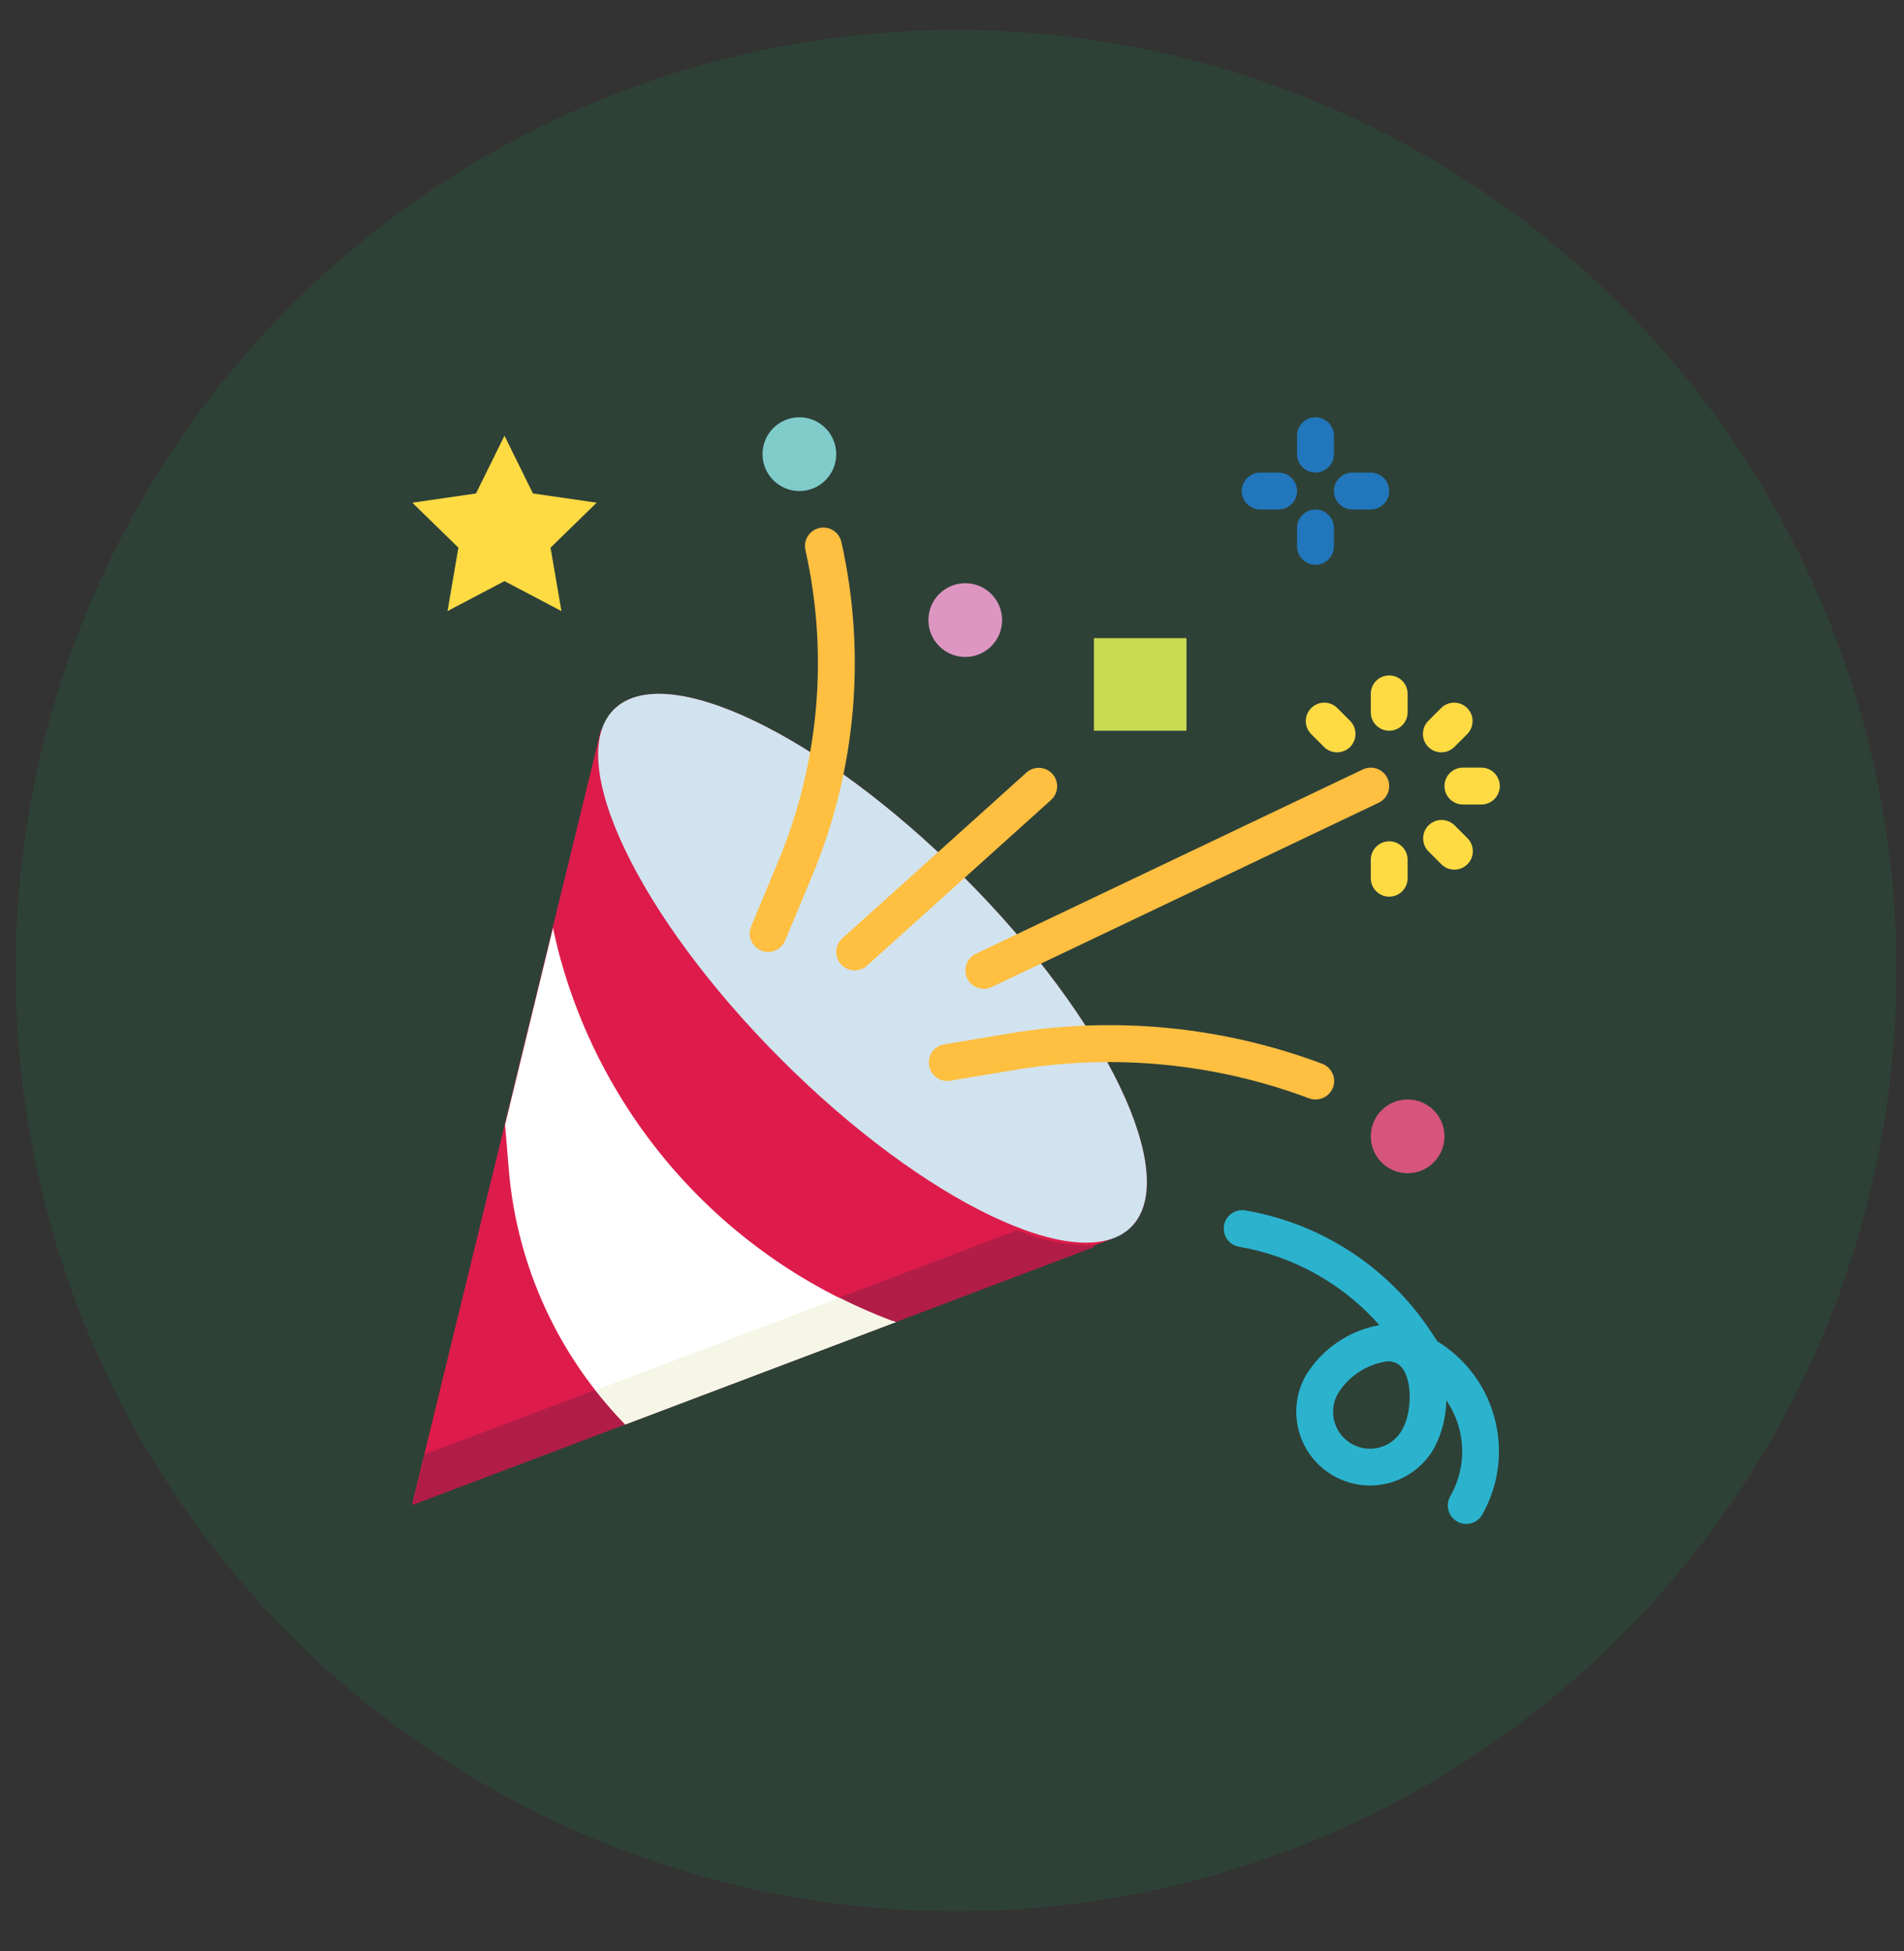 <svg width="41" height="42" viewBox="0 0 41 42" fill="none" xmlns="http://www.w3.org/2000/svg">
<rect x="0" y="0" width="41" height="42" fill="#333333" stroke="none"/>
<circle cx="20.587" cy="20.895" r="20.25" fill="#00BE63" fill-opacity="0.1"/>
<g clip-path="url(#clip0)">
<path d="M20.752 18.88C17.676 15.804 14.303 14.19 13.218 15.275C13.098 15.399 13.011 15.551 12.962 15.716L12.944 15.699L11.908 19.946L10.876 24.18L9.653 29.193L8.879 32.369L13.463 30.634L19.295 28.427L23.947 26.667L23.941 26.662C24.097 26.612 24.239 26.528 24.358 26.415C25.443 25.33 23.829 21.957 20.752 18.88Z" fill="#DD1C4B"/>
<path d="M20.752 18.879C17.676 15.803 14.303 14.189 13.218 15.274C12.133 16.359 13.747 19.732 16.823 22.808C19.899 25.885 23.273 27.499 24.358 26.414C25.443 25.329 23.829 21.956 20.752 18.879Z" fill="#D1E3EE"/>
<path d="M23.524 26.804C22.969 26.814 22.418 26.704 21.908 26.483L18.106 27.922L12.273 30.127L9.145 31.31L8.879 32.4L13.463 30.666L19.295 28.459L23.564 26.844L23.524 26.804Z" fill="#B21D48"/>
<path d="M28.327 23.669C28.279 23.669 28.232 23.66 28.188 23.644C26.173 22.889 23.995 22.677 21.872 23.03L20.454 23.266C20.237 23.297 20.036 23.147 20.005 22.93C19.975 22.72 20.115 22.524 20.323 22.484L21.741 22.246C24.002 21.87 26.321 22.095 28.466 22.898C28.672 22.973 28.78 23.2 28.706 23.406C28.648 23.566 28.496 23.671 28.327 23.669Z" fill="#FFBF41"/>
<path d="M21.183 21.287C20.963 21.286 20.787 21.107 20.788 20.888C20.789 20.737 20.876 20.599 21.012 20.533L29.347 16.564C29.545 16.47 29.782 16.554 29.876 16.752C29.97 16.95 29.886 17.187 29.688 17.281L21.353 21.25C21.3 21.275 21.242 21.288 21.183 21.287Z" fill="#FFBF41"/>
<path d="M16.541 20.493C16.489 20.494 16.437 20.483 16.389 20.463C16.186 20.378 16.091 20.146 16.175 19.944V19.944L16.752 18.559C17.64 16.437 17.847 14.092 17.345 11.848C17.293 11.634 17.424 11.42 17.637 11.369C17.851 11.317 18.065 11.448 18.116 11.661C18.118 11.666 18.119 11.671 18.12 11.675C18.658 14.08 18.436 16.592 17.485 18.864L16.907 20.249C16.846 20.397 16.701 20.493 16.541 20.493Z" fill="#FFBF41"/>
<path d="M30.311 25.257C30.75 25.257 31.105 24.901 31.105 24.463C31.105 24.024 30.75 23.669 30.311 23.669C29.873 23.669 29.518 24.024 29.518 24.463C29.518 24.901 29.873 25.257 30.311 25.257Z" fill="#D5557E"/>
<path d="M20.786 14.143C21.224 14.143 21.579 13.787 21.579 13.349C21.579 12.911 21.224 12.555 20.786 12.555C20.347 12.555 19.992 12.911 19.992 13.349C19.992 13.787 20.347 14.143 20.786 14.143Z" fill="#DD95C1"/>
<path d="M17.214 10.571C16.775 10.571 16.42 10.216 16.42 9.777C16.42 9.339 16.775 8.983 17.214 8.983C17.652 8.983 18.007 9.339 18.007 9.777C18.007 10.216 17.652 10.571 17.214 10.571Z" fill="#7FCCCB"/>
<path d="M28.327 12.159C28.108 12.159 27.93 11.981 27.93 11.762V11.365C27.93 11.146 28.108 10.968 28.327 10.968C28.546 10.968 28.724 11.146 28.724 11.365V11.762C28.724 11.981 28.546 12.159 28.327 12.159Z" fill="#2276BB"/>
<path d="M28.327 10.174C28.108 10.174 27.93 9.996 27.93 9.777V9.38C27.93 9.161 28.108 8.983 28.327 8.983C28.546 8.983 28.724 9.161 28.724 9.38V9.777C28.724 9.996 28.546 10.174 28.327 10.174Z" fill="#2276BB"/>
<path d="M29.518 10.968H29.121C28.901 10.968 28.724 10.79 28.724 10.571C28.724 10.352 28.901 10.174 29.121 10.174H29.518C29.737 10.174 29.915 10.352 29.915 10.571C29.915 10.79 29.737 10.968 29.518 10.968Z" fill="#2276BB"/>
<path d="M27.533 10.968H27.136C26.917 10.968 26.739 10.79 26.739 10.571C26.739 10.352 26.917 10.174 27.136 10.174H27.533C27.752 10.174 27.93 10.352 27.93 10.571C27.93 10.79 27.752 10.968 27.533 10.968Z" fill="#2276BB"/>
<path d="M12.029 20.494C11.985 20.324 11.945 20.152 11.908 19.977L10.876 24.212L10.956 25.18C11.129 27.244 12.015 29.183 13.463 30.664L19.295 28.459C19.263 28.45 19.23 28.442 19.198 28.432C15.662 27.106 12.989 24.146 12.029 20.494Z" fill="white"/>
<path d="M19.294 28.46C19.263 28.45 19.23 28.442 19.198 28.432C18.816 28.287 18.442 28.122 18.077 27.939L12.825 29.926C13.024 30.184 13.237 30.431 13.463 30.666L19.294 28.46Z" fill="#F6F6E7"/>
<path d="M25.549 13.738V15.731H23.556V13.738H25.549Z" fill="#C9DA53"/>
<path d="M18.404 20.89C18.185 20.89 18.007 20.713 18.008 20.494C18.008 20.381 18.055 20.274 18.139 20.199L22.108 16.627C22.273 16.483 22.524 16.501 22.668 16.667C22.807 16.828 22.794 17.071 22.639 17.216L18.67 20.788C18.597 20.854 18.502 20.89 18.404 20.89Z" fill="#FFBF41"/>
<path d="M29.915 19.303C29.695 19.303 29.518 19.125 29.518 18.906V18.509C29.518 18.29 29.695 18.112 29.915 18.112C30.134 18.112 30.311 18.29 30.311 18.509V18.906C30.311 19.125 30.134 19.303 29.915 19.303Z" fill="#FFDB43"/>
<path d="M31.318 18.721C31.213 18.722 31.112 18.68 31.037 18.605L30.757 18.325C30.605 18.167 30.609 17.916 30.767 17.763C30.92 17.615 31.164 17.615 31.318 17.763L31.599 18.044C31.754 18.199 31.754 18.45 31.599 18.605C31.524 18.68 31.423 18.721 31.318 18.721Z" fill="#FFDB43"/>
<path d="M31.899 17.319H31.502C31.283 17.319 31.105 17.141 31.105 16.922C31.105 16.703 31.283 16.525 31.502 16.525H31.899C32.118 16.525 32.296 16.703 32.296 16.922C32.296 17.141 32.118 17.319 31.899 17.319Z" fill="#FFDB43"/>
<path d="M31.037 16.196C30.818 16.196 30.64 16.018 30.641 15.799C30.641 15.694 30.682 15.593 30.757 15.518L31.037 15.238C31.195 15.086 31.446 15.09 31.599 15.248C31.747 15.401 31.747 15.645 31.599 15.799L31.318 16.08C31.244 16.154 31.143 16.196 31.037 16.196Z" fill="#FFDB43"/>
<path d="M29.915 15.731C29.695 15.731 29.518 15.553 29.518 15.334V14.937C29.518 14.718 29.695 14.54 29.915 14.54C30.134 14.54 30.311 14.718 30.311 14.937V15.334C30.311 15.553 30.134 15.731 29.915 15.731Z" fill="#FFDB43"/>
<path d="M28.792 16.196C28.686 16.196 28.585 16.154 28.511 16.08L28.23 15.799C28.078 15.641 28.082 15.39 28.24 15.238C28.394 15.089 28.638 15.089 28.792 15.238L29.072 15.518C29.227 15.674 29.227 15.925 29.072 16.08C28.998 16.154 28.897 16.196 28.792 16.196Z" fill="#FFDB43"/>
<path d="M10.863 9.38L11.476 10.623L12.848 10.822L11.855 11.79L12.09 13.155L10.863 12.51L9.637 13.155L9.871 11.79L8.879 10.822L10.25 10.623L10.863 9.38Z" fill="#FFDB43"/>
<path d="M32.17 30.482C31.982 29.813 31.547 29.24 30.954 28.878L30.79 28.633C29.873 27.262 28.431 26.329 26.805 26.056C26.588 26.025 26.387 26.176 26.356 26.393C26.326 26.602 26.466 26.799 26.674 26.838C27.847 27.038 28.916 27.634 29.703 28.527C29.041 28.646 28.463 29.043 28.115 29.617C27.688 30.383 27.962 31.35 28.727 31.777C29.493 32.205 30.46 31.931 30.887 31.165C31.051 30.85 31.139 30.501 31.145 30.146C31.567 30.76 31.601 31.561 31.232 32.207C31.12 32.396 31.182 32.639 31.371 32.751C31.559 32.863 31.803 32.801 31.915 32.612C31.918 32.606 31.922 32.6 31.925 32.594C32.285 31.951 32.374 31.191 32.17 30.482ZM30.195 30.778C29.983 31.162 29.5 31.301 29.117 31.089C28.733 30.877 28.593 30.394 28.805 30.011C28.806 30.009 28.808 30.006 28.809 30.004C29.043 29.621 29.438 29.364 29.884 29.305C29.953 29.303 30.021 29.319 30.082 29.351C30.417 29.538 30.435 30.348 30.195 30.778Z" fill="#2BB3CE"/>
</g>
<defs>
<clipPath id="clip0">
<rect width="23.823" height="23.823" fill="white" transform="translate(8.676 8.983)"/>
</clipPath>
</defs>
</svg>
